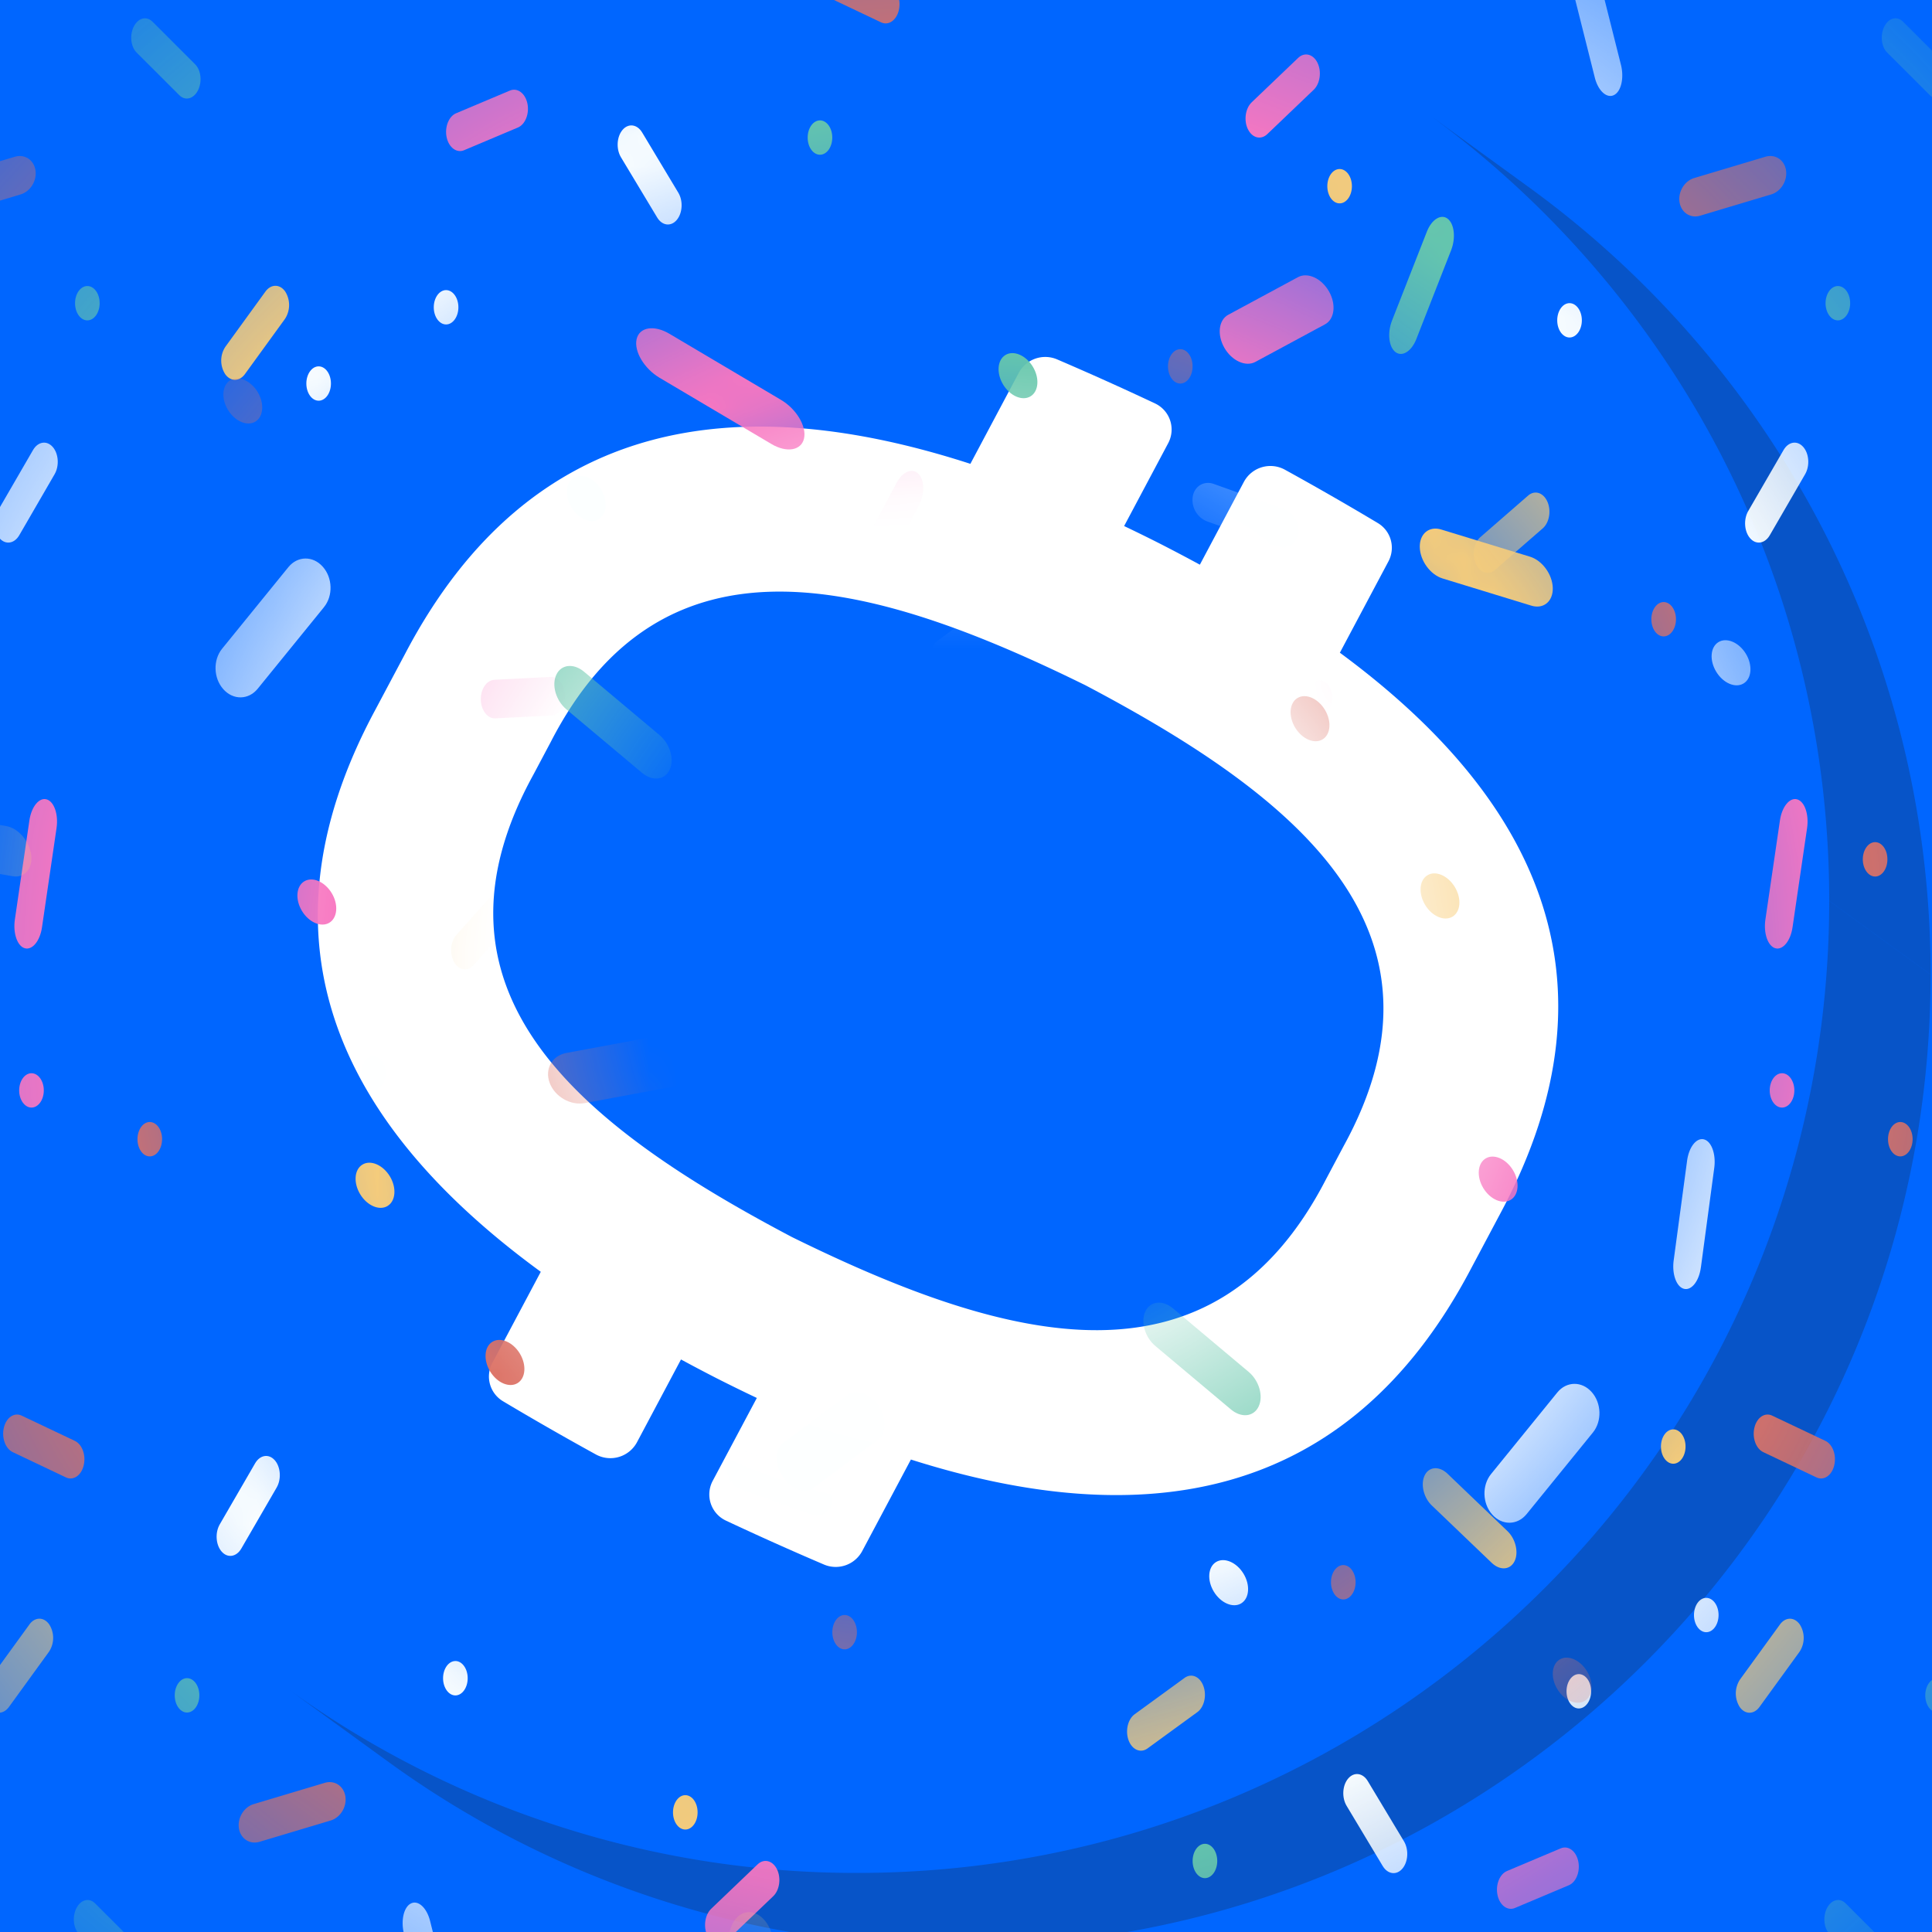 <svg xmlns="http://www.w3.org/2000/svg" width="64" height="64" fill="none"><rect width="100%" height="100%" fill="#333333" stroke="none"/><g clip-path="url(#a)"><path fill="#06F" d="M0 0h64v64H0z"/><g clip-path="url(#b)"><path fill="#06F" d="M0 0h64v64H0z"/><path fill="#06F" d="M51.59 7.532c7.872 5.717 12.991 14.996 12.991 25.47 0 17.374-14.084 31.459-31.458 31.459-6.9 0-13.28-2.221-18.467-5.988-7.872-5.718-12.991-14.996-12.991-25.47 0-17.375 14.084-31.46 31.458-31.46 6.9.001 13.28 2.222 18.467 5.989"/><path fill="#0754C8" fill-rule="evenodd" d="M60.595 29.84c0-10.717-5.236-20.21-13.289-26.064l3.35 2.433c8.058 5.853 13.298 15.35 13.298 26.072zM31.753 64.483c17.784 0 32.2-14.417 32.2-32.2l-3.358-2.44c0 17.783-14.417 32.2-32.2 32.2a32.06 32.06 0 0 1-18.902-6.13l3.358 2.44a32.05 32.05 0 0 0 18.902 6.13" clip-rule="evenodd"/><path fill="#fff" fill-rule="evenodd" d="m30.175 48.349-1.612 3.03a.995.995 0 0 1-1.264.45 100 100 0 0 1-3.25-1.456.957.957 0 0 1-.438-1.321l1.46-2.743a55 55 0 0 1-1.33-.652q-.6-.307-1.182-.623l-1.458 2.742a1 1 0 0 1-1.356.408 100 100 0 0 1-3.084-1.767.954.954 0 0 1-.35-1.272l1.603-3.015c-6.457-4.715-9.7-10.756-5.497-18.587l1.021-1.92c4.15-7.879 11.06-8.735 18.707-6.258l1.602-3.013a.996.996 0 0 1 1.266-.449q1.612.691 3.246 1.46c.5.235.697.833.438 1.32l-1.459 2.743q.6.286 1.2.59.665.34 1.309.69l1.457-2.741a.997.997 0 0 1 1.357-.407 99 99 0 0 1 3.083 1.77c.439.264.589.82.348 1.272l-1.607 3.022c6.364 4.69 9.503 10.701 5.357 18.498l-1.021 1.921c-4.114 7.812-10.966 8.716-18.546 6.308m13.759-9.301.575-1.082c3.915-7.123-1.463-11.529-8.553-15.266-7.228-3.558-13.999-5.342-17.714 1.883l-.574 1.081c-3.933 7.156 1.445 11.562 8.568 15.316 7.195 3.541 13.966 5.326 17.698-1.932" clip-rule="evenodd"/></g><mask id="d" width="118" height="117" x="-27" y="-26" maskUnits="userSpaceOnUse" style="mask-type:alpha"><ellipse cx="31.58" cy="32.258" fill="url(#c)" rx="58.58" ry="58.258"/></mask><g mask="url(#d)"><path fill="#DC7266" d="M63.358 37.737c0-.314-.184-.569-.408-.569-.225 0-.407.255-.407.57s.182.569.407.569.408-.255.408-.57"/><path fill="#67C7AC" d="M64.184 56.73c.224 0 .408-.255.408-.57s-.184-.569-.408-.569c-.225 0-.407.255-.407.57s.182.569.407.569"/><path fill="#F8CD7A" d="M37.387 57.652c.117.312.397.432.626.267l1.65-1.202c.228-.166.318-.554.2-.868-.116-.313-.396-.432-.623-.266l-1.651 1.202c-.229.165-.319.553-.202.867M58.965 53.811l-1.326 1.826a.84.84 0 0 0-.008.911c.178.252.47.25.653-.001l1.325-1.826a.83.83 0 0 0 .01-.91c-.179-.252-.47-.251-.654 0M49.416 51.772c.274.261.611.237.755-.054.143-.291.037-.74-.237-1l-1.984-1.9c-.274-.26-.611-.237-.754.053-.144.292-.038.74.237 1.002z"/><path fill="#FCFFFF" d="m56.344 41.986.443-3.299c.06-.456-.09-.877-.34-.943-.248-.066-.5.252-.56.707l-.444 3.299c-.062.456.09.878.34.943.248.065.5-.252.56-.707M27.097 48.934l-2.33-.833c-.322-.114-.633.07-.695.412a.76.76 0 0 0 .468.828l2.33.832c.323.114.633-.07.695-.411a.76.76 0 0 0-.468-.828M14.247 63.634c-.11-.438-.393-.697-.632-.58-.239.115-.343.566-.233 1.003l.795 3.167c.11.439.393.698.63.58.24-.115.345-.565.235-1.002z"/><path fill="#F877C1" d="M25.739 61.922c-.144-.292-.432-.364-.643-.162L23.56 63.23c-.212.203-.268.603-.126.895.144.291.432.363.643.16l1.536-1.469c.212-.202.269-.602.126-.893M52.281 61.653c-.073-.338-.332-.528-.577-.425l-1.783.752c-.246.104-.386.462-.313.8s.332.528.578.424l1.783-.752c.245-.103.385-.46.312-.8"/><path fill="#FCFFFF" d="m40.931 39.667-1.857-.174c-.257-.024-.478.242-.494.594-.018.353.176.659.432.682l1.858.175c.257.023.478-.243.495-.596.017-.352-.176-.657-.434-.68"/><path fill="#DC7266" d="M60.76 48.545c.083-.335-.048-.699-.291-.814l-1.764-.837c-.243-.116-.506.061-.587.396-.082.335.05.699.293.814l1.762.837c.243.116.506-.062.588-.396"/><path fill="#FCFFFF" d="M9.164 49.278c.162-.279.134-.685-.063-.907s-.487-.177-.65.103l-1.17 2.02c-.162.278-.134.684.063.906s.487.177.65-.102zM45.31 59.002c-.164-.275-.455-.314-.65-.086-.194.227-.217.634-.05.908l1.195 1.992c.166.274.456.313.65.086s.218-.633.052-.908z"/><path fill="#67C7AC" d="M30.943 44.74c.224.149.49.025.593-.279l.745-2.197c.103-.303.005-.669-.22-.818-.226-.149-.492-.024-.594.28l-.745 2.196c-.103.304-.005.67.22.818M61.953 63.865l-.816-.815c-.195-.195-.47-.125-.616.158-.145.283-.104.67.091.865l1.34 1.34.076.075c.196.195.471.125.616-.158.145-.281.105-.669-.09-.864z"/><path fill="#DC7266" d="m28.611 34.905-2.32.878a.766.766 0 0 0-.46.836c.065.34.379.517.698.397l2.322-.878a.77.77 0 0 0 .461-.836c-.066-.34-.379-.52-.7-.397M7.914 60.564c.053.345.359.545.684.448l2.352-.704c.324-.096.544-.454.491-.799s-.359-.547-.683-.45l-2.353.704c-.323.097-.543.455-.491.8"/><path fill="#FCFFFF" d="M56.522 52.931c-.225 0-.407.255-.407.57 0 .313.182.568.407.568s.408-.255.408-.569-.184-.569-.408-.569"/><path fill="#F877C1" d="M59.032 36.69c.225 0 .408-.255.408-.569s-.183-.569-.408-.569-.408.255-.408.57c0 .313.183.568.408.568"/><path fill="#FCFFFF" d="M52.3 55.457c-.224 0-.407.255-.407.569s.183.569.407.569c.226 0 .408-.255.408-.57 0-.313-.182-.568-.408-.568M33.695 48.487c.225 0 .408-.255.408-.569s-.183-.569-.408-.569-.408.255-.408.57c0 .313.184.568.408.568M15.085 55.024c-.224 0-.408.255-.408.569s.184.57.408.57c.225 0 .408-.256.408-.57s-.183-.57-.408-.57"/><path fill="#DC7266" d="M5.37 37.737c0-.314-.184-.569-.409-.569s-.407.255-.407.57.182.569.407.569.408-.255.408-.57"/><path fill="#67C7AC" d="M39.915 61.078c-.225 0-.408.255-.408.569s.183.569.408.569.408-.255.408-.57c0-.313-.184-.568-.408-.568"/><path fill="#DC7266" d="M45.557 35.23c.226 0 .408-.255.408-.568 0-.314-.182-.57-.408-.57-.224 0-.407.256-.407.57s.183.569.407.569"/><path fill="#F8CD7A" d="M21.07 36.12c-.225 0-.407.254-.407.569s.182.569.407.569.408-.255.408-.57-.183-.569-.408-.569"/><path fill="#F877C1" d="M23.356 43.663c.224 0 .407-.255.407-.57 0-.313-.183-.568-.407-.568-.226 0-.408.255-.408.569s.182.57.408.57"/><path fill="#67C7AC" d="M6.196 56.73c.224 0 .408-.255.408-.57s-.184-.569-.408-.569c-.225 0-.408.255-.408.57s.183.569.408.569"/><path fill="#DC7266" d="M27.979 53.499c-.225 0-.407.254-.407.569s.182.569.407.569.408-.255.408-.57-.184-.568-.408-.568"/><path fill="#F8CD7A" d="M35.438 36.528c.226 0 .408-.255.408-.569s-.182-.57-.408-.57c-.224 0-.407.256-.407.57s.183.57.407.57M55.429 47.35c-.225 0-.408.254-.408.568s.183.57.408.57.407-.256.407-.57-.182-.569-.407-.569M22.701 60.606c.226 0 .408-.255.408-.57s-.182-.569-.408-.569c-.224 0-.407.255-.407.57s.183.569.407.569"/><path fill="#DC7266" d="M44.09 52.414c0 .314.184.57.408.57.225 0 .408-.256.408-.57s-.183-.569-.408-.569-.408.255-.408.57"/><path fill="#FCFFFF" d="M12.374 36.12c.226 0 .408-.256.408-.57s-.182-.569-.408-.569c-.224 0-.408.255-.408.569s.184.57.408.57"/><path fill="#F8CD7A" d="m.976 53.811-1.325 1.826a.84.84 0 0 0-.01.911c.179.252.47.25.654-.001L1.62 54.72a.83.83 0 0 0 .01-.91c-.178-.252-.47-.251-.654 0"/><path fill="#DC7266" d="M2.772 48.545c.082-.335-.049-.699-.292-.814l-1.763-.837c-.244-.116-.507.061-.588.396-.082.335.05.699.293.814l1.762.837c.244.116.507-.062.588-.396"/><path fill="#67C7AC" d="m3.964 63.865-.816-.815c-.195-.195-.47-.125-.616.158-.145.283-.104.67.091.865l1.34 1.34.076.075c.196.195.471.125.616-.158.145-.281.105-.669-.09-.864z"/><path fill="#F877C1" d="M1.043 36.69c.225 0 .408-.255.408-.569s-.183-.569-.408-.569-.408.255-.408.57c0 .313.184.568.408.568M1.544 26.48c-.247-.071-.502.24-.57.694l-.482 3.288c-.066.454.082.88.329.95.248.07.504-.239.57-.693l.482-3.288c.067-.454-.08-.88-.329-.951"/><path fill="#FCFFFF" d="M-.075 16.926c-.162.279-.134.685.063.907s.487.177.65-.102l1.17-2.02c.162-.279.134-.685-.063-.907s-.487-.177-.65.102z"/><path fill="#DC7266" d="M1.175 5.64c-.053-.345-.359-.545-.684-.447l-2.351.703c-.325.096-.545.454-.492.799s.36.547.683.45L.684 6.44c.324-.097.544-.455.491-.8"/><path fill="#67C7AC" d="M2.893 9.475c-.224 0-.407.254-.407.569s.183.569.407.569c.226 0 .408-.255.408-.57s-.182-.568-.408-.568"/><path fill="#F8CD7A" d="M49.04 17.792c-.216.19-.284.586-.15.886s.419.388.636.2l1.58-1.376c.218-.19.286-.586.152-.886s-.419-.389-.637-.199zM16.573 29.342 15.12 30.97c-.2.223-.234.629-.075.905.159.275.45.316.649.091l1.45-1.628c.201-.225.235-.63.077-.906-.159-.275-.45-.317-.65-.091M8.113 12.393l1.325-1.826a.84.84 0 0 0 .009-.911c-.178-.252-.47-.25-.653.001l-1.325 1.826a.83.83 0 0 0-.01.91c.178.252.47.251.654 0"/><path fill="#67C7AC" d="M47.956 7.245c-.222-.17-.531.024-.69.431l-1.154 2.944c-.16.408-.108.873.115 1.043.222.17.53-.023.69-.429L48.07 8.29c.159-.407.108-.874-.114-1.044"/><path fill="#FCFFFF" d="m39.98 17.27 2.33.833c.322.114.633-.07.696-.412a.76.76 0 0 0-.469-.828l-2.33-.832c-.322-.114-.633.07-.695.412a.76.76 0 0 0 .469.827M52.83 2.57c.11.438.394.697.633.58.239-.115.343-.566.233-1.003L52.9-1.02c-.11-.438-.393-.698-.631-.58-.239.115-.344.565-.235 1.003z"/><path fill="#F877C1" d="M41.34 4.282c.143.291.43.363.642.16l1.536-1.468c.212-.203.268-.603.126-.894-.144-.292-.432-.364-.643-.16l-1.536 1.468c-.212.202-.269.602-.126.894M14.796 4.551c.074.338.332.528.578.425l1.783-.752c.245-.104.386-.462.313-.8s-.333-.528-.578-.424l-1.783.752c-.245.103-.385.46-.313.8M18.237 22.424l-1.86.095c-.258.013-.458.31-.45.663.01.352.226.628.482.615l1.861-.095c.257-.014.458-.31.448-.663-.009-.353-.225-.628-.48-.615M29.703 15.99l-1.437 2.691c-.199.372-.195.844.008 1.055.202.211.529.083.726-.29l1.437-2.69c.198-.372.195-.845-.008-1.057-.202-.21-.529-.08-.726.292M59.533 26.48c-.247-.071-.503.24-.57.694l-.482 3.288c-.067.454.082.88.329.95s.504-.239.57-.693l.482-3.288c.066-.454-.08-.88-.329-.951"/><path fill="#FCFFFF" d="m26.146 26.537 1.858.174c.256.024.477-.242.494-.594.018-.353-.176-.659-.432-.681l-1.859-.176c-.256-.023-.477.243-.494.596-.017.352.176.657.433.68"/><path fill="#DC7266" d="m27.423-.097 1.763.837c.244.116.506-.061.588-.397.081-.334-.05-.698-.293-.814l-1.763-.837c-.243-.115-.506.063-.588.397s.05.699.293.814"/><path fill="#FCFFFF" d="M57.914 16.926c-.163.279-.134.685.063.907s.487.177.649-.102l1.17-2.02c.163-.279.135-.685-.063-.907-.197-.222-.487-.177-.649.102zM21.768 7.202c.163.275.455.314.649.086.194-.227.218-.634.051-.908l-1.196-1.992c-.165-.274-.456-.313-.649-.086-.194.227-.218.633-.053.908z"/><path fill="#67C7AC" d="M36.135 21.464c-.224-.149-.49-.024-.594.279l-.745 2.197c-.103.303-.004.669.221.818s.491.024.593-.28l.746-2.196c.103-.304.005-.67-.221-.818M5.125 2.339l.815.815c.196.195.471.125.617-.158.145-.283.104-.67-.092-.865L5.125.791 5.05.717c-.196-.195-.471-.125-.616.158-.145.281-.105.669.09.865z"/><path fill="#DC7266" d="m38.466 31.3 2.321-.878a.766.766 0 0 0 .46-.836c-.066-.34-.38-.517-.699-.397l-2.322.878a.77.77 0 0 0-.46.836c.066.34.379.52.7.397M59.164 5.64c-.053-.345-.36-.545-.684-.447l-2.352.703c-.325.096-.545.454-.491.799.053.346.359.547.683.45l2.352-.704c.324-.097.544-.455.492-.8"/><path fill="#67C7AC" d="M23.207 20.516c-.224 0-.408.255-.408.568 0 .314.184.57.408.57.226 0 .408-.256.408-.57s-.182-.568-.408-.568"/><path fill="#FCFFFF" d="M10.556 13.274c.225 0 .407-.255.407-.57 0-.313-.182-.568-.407-.568s-.408.255-.408.569.183.569.408.569M14.777 10.748c.224 0 .408-.255.408-.569s-.184-.569-.408-.569c-.225 0-.408.255-.408.57 0 .313.183.568.408.568M33.383 17.717c-.226 0-.408.255-.408.569s.182.569.408.569c.224 0 .407-.255.407-.57 0-.313-.183-.568-.407-.568M51.993 11.18c.224 0 .408-.255.408-.569s-.184-.569-.408-.569c-.225 0-.408.255-.408.57 0 .313.183.568.408.568"/><path fill="#DC7266" d="M61.708 28.467c0 .314.184.569.408.569.225 0 .407-.255.407-.57s-.182-.569-.407-.569-.408.255-.408.57"/><path fill="#67C7AC" d="M27.163 5.126c.225 0 .407-.254.407-.569s-.182-.569-.407-.569-.408.255-.408.57.183.568.408.568"/><path fill="#DC7266" d="M21.52 30.974c-.225 0-.407.255-.407.568 0 .314.182.57.408.57.224 0 .407-.256.407-.57s-.183-.568-.407-.568"/><path fill="#F8CD7A" d="M46.008 30.085c.225 0 .407-.255.407-.57s-.182-.569-.407-.569-.408.255-.408.57.183.569.408.569"/><path fill="#F877C1" d="M43.722 22.541c-.224 0-.408.255-.408.57 0 .313.184.568.408.568.225 0 .408-.255.408-.569s-.183-.569-.408-.569"/><path fill="#67C7AC" d="M60.882 9.475c-.224 0-.408.254-.408.569s.184.569.408.569c.225 0 .407-.255.407-.57s-.182-.568-.407-.568"/><path fill="#DC7266" d="M39.099 12.706c.225 0 .407-.255.407-.57s-.182-.569-.407-.569-.408.255-.408.57.183.569.408.569"/><path fill="#F8CD7A" d="M31.64 29.676c-.226 0-.409.255-.409.569s.183.57.408.57.408-.256.408-.57-.183-.57-.408-.57M44.377 5.599c-.226 0-.408.255-.408.569s.182.569.408.569c.224 0 .407-.255.407-.57 0-.313-.183-.568-.407-.568"/><path fill="#DC7266" d="M55.111 19.944c-.225 0-.408.255-.408.57s.182.568.408.568c.224 0 .408-.254.408-.568 0-.315-.184-.57-.408-.57"/><path fill="#67C7AC" d="m63.114 2.339.815.815c.196.195.471.125.617-.158.144-.283.104-.67-.092-.865l-1.34-1.34-.075-.075c-.196-.195-.471-.125-.616.158-.145.281-.105.669.09.865z"/></g><mask id="f" width="85" height="84" x="-10" y="-10" maskUnits="userSpaceOnUse" style="mask-type:alpha"><ellipse cx="41.786" cy="41.557" fill="url(#e)" rx="41.786" ry="41.557" transform="scale(-1 1)rotate(31.249 21.472 -95.542)"/></mask><g mask="url(#f)"><path fill="#F8CD7A" d="M24.583 68.56c-.14.514-.563.732-.95.486-.384-.246-.583-.863-.444-1.379l1-3.736c.14-.515.564-.733.948-.488.387.247.586.864.447 1.38z"/><path fill="#FCFFFF" d="M9.088 61.838 6.144 58.19c-.407-.505-.532-1.123-.28-1.384.25-.26.786-.061 1.192.441l2.945 3.65c.408.504.533 1.123.28 1.383-.252.26-.787.063-1.193-.44M49.392 48.831l2.197-2.705c.304-.373.813-.38 1.138-.012.327.366.344.966.04 1.34l-2.197 2.704c-.305.374-.813.38-1.138.013-.328-.367-.344-.966-.04-1.34"/><path fill="#F877C1" d="M60.52 63.485c-.04-.456.254-.753.657-.664l2.923.646c.403.09.764.53.805.986.04.456-.254.753-.657.663l-2.923-.646c-.404-.089-.764-.53-.805-.985"/><path fill="#FCFFFF" d="m25.958 47.783 2.11-1.567c.29-.217.751-.058 1.03.354.278.412.268.922-.024 1.137l-2.11 1.569c-.292.215-.753.056-1.03-.356-.278-.412-.269-.92.023-1.137"/><path fill="#67C7AC" d="M41.694 46.591c-.161.343-.572.389-.918.098l-2.504-2.102c-.345-.29-.493-.802-.331-1.146s.574-.388.919-.097l2.503 2.101c.346.29.495.802.331 1.146"/><path fill="#DC7266" d="m37.314 33.04 3.436-.638c.475-.088.997.212 1.166.67.17.459-.08.901-.552.989l-3.438.64c-.475.088-.997-.212-1.166-.67-.169-.46.077-.903.554-.991"/><path fill="#F877C1" d="M1.98 57.425c-.271.165-.678-.009-.907-.387-.23-.379-.196-.82.075-.984.27-.164.677.009.907.387.23.379.195.82-.075.984"/><path fill="#FCFFFF" d="M41.117 53.114c-.271.164-.677-.01-.907-.388s-.196-.819.075-.983c.27-.164.678.009.908.387s.194.82-.076.983"/><path fill="#DC7266" d="M17.144 45.818c-.272.165-.678-.009-.907-.386-.23-.379-.197-.82.075-.984.27-.164.677.01.907.388s.195.818-.075.982"/><path fill="#F8CD7A" d="M47.286 28.994c.27-.165.676.01.906.388s.197.819-.075.983c-.27.164-.677-.009-.907-.387-.23-.379-.195-.82.075-.984"/><path fill="#F877C1" d="M50.044 39.746c-.27.164-.677-.009-.907-.387-.23-.379-.194-.82.076-.983.27-.165.677.008.906.387.23.378.196.819-.075.983"/><path fill="#DC7266" d="M51.665 54.974c.272-.165.677.009.907.388.23.378.196.818-.075.983-.27.163-.677-.01-.907-.388s-.195-.82.075-.983"/><path fill="#F8CD7A" d="M30.278 39.987c-.272.165-.677-.009-.907-.387-.23-.379-.197-.82.075-.984.27-.164.677.01.907.388s.195.82-.075.983M63.215 59.675c-.272.165-.678-.01-.907-.388-.23-.378-.197-.818.075-.983.27-.164.677.01.906.388.23.378.196.819-.074.983"/><path fill="#FCFFFF" d="M57.759 22.64c-.272.165-.678-.01-.907-.388-.23-.378-.196-.818.075-.982.27-.164.677.008.907.386.23.379.195.82-.075.984"/><path fill="#F877C1" d="M63.757 3.113c.245-.266.78-.078 1.193.42l2.984 3.607c.412.499.545 1.12.299 1.385-.247.266-.782.08-1.193-.419L64.056 4.5c-.412-.498-.546-1.118-.3-1.386"/><path fill="#F8CD7A" d="M.203 27.364c.4.068.771.496.83.956.057.458-.221.774-.62.705l-2.91-.502c-.4-.069-.773-.497-.83-.956-.059-.458.22-.774.622-.705zM47.747 17.542l2.94.9c.403.125.74.588.751 1.036.01.447-.31.71-.714.584l-2.938-.9c-.406-.125-.743-.588-.754-1.036-.01-.447.311-.71.715-.584"/><path fill="#FCFFFF" d="m10.733 20.112-2.198 2.705c-.304.373-.813.38-1.138.013-.327-.366-.344-.966-.04-1.34l2.197-2.704c.305-.374.813-.38 1.138-.013.328.366.345.966.04 1.339"/><path fill="#F877C1" d="M-.396 5.46c.04.456-.254.753-.657.664l-2.923-.647c-.404-.09-.764-.53-.805-.985-.04-.457.254-.754.657-.664l2.923.647c.403.088.764.529.805.984M40.688 10.427l2.31-1.246c.32-.172.778.038 1.025.47s.187.922-.13 1.093l-2.31 1.246c-.32.171-.779-.039-1.025-.47-.248-.433-.188-.922.13-1.093M22.176 11.057l3.697 2.19c.51.303.851.875.762 1.277-.09.402-.578.486-1.088.18l-3.697-2.189c-.51-.303-.852-.875-.762-1.278.09-.402.579-.483 1.088-.18"/><path fill="#FCFFFF" d="m34.167 21.159-2.11 1.567c-.292.216-.752.058-1.03-.355-.279-.412-.269-.921.023-1.136l2.11-1.57c.292-.215.753-.056 1.03.356.278.412.269.92-.023 1.138"/><path fill="#67C7AC" d="M18.43 22.35c.16-.343.572-.388.918-.098l2.503 2.102c.346.29.494.802.332 1.147-.163.343-.575.387-.92.096l-2.502-2.1c-.346-.29-.495-.803-.331-1.147"/><path fill="#DC7266" d="m22.81 35.902-3.436.639c-.475.088-.997-.212-1.166-.671-.17-.459.08-.9.552-.989l3.438-.639c.475-.089.997.211 1.166.67.17.459-.077.902-.554.99"/><path fill="#67C7AC" d="M33.307 11.759c.27-.164.677.009.906.387.23.378.195.82-.075.983-.271.165-.677-.01-.907-.388-.229-.377-.196-.817.076-.982"/><path fill="#FCFFFF" d="M19.007 15.828c.271-.165.677.009.907.387.23.379.196.82-.075.984-.27.164-.678-.01-.907-.388-.23-.378-.195-.82.075-.983"/><path fill="#DC7266" d="M42.98 23.123c.272-.165.678.01.907.387.23.378.197.819-.075.983-.27.164-.677-.009-.907-.387s-.195-.819.075-.983"/><path fill="#F8CD7A" d="M12.839 39.95c-.272.164-.677-.01-.907-.388-.23-.379-.197-.82.075-.984.27-.164.677.01.907.388s.195.82-.075.983"/><path fill="#F877C1" d="M10.08 29.195c.27-.164.677.01.907.388s.194.819-.076.983c-.271.164-.677-.009-.907-.387-.23-.379-.196-.82.076-.984"/><path fill="#DC7266" d="M8.459 13.967c-.272.164-.677-.01-.907-.388s-.196-.819.075-.983c.27-.164.677.009.907.387.23.379.195.82-.075.984"/><path fill="#F8CD7A" d="M29.846 28.958c.272-.165.677.01.907.388s.197.818-.075.983c-.27.164-.677-.009-.907-.388-.23-.378-.195-.819.075-.983"/></g></g><defs><radialGradient id="c" cx="0" cy="0" r="1" gradientTransform="matrix(0 48.236 -48.503 0 31.58 32.258)" gradientUnits="userSpaceOnUse"><stop stop-color="#D9D9D9" stop-opacity="0"/><stop offset=".319" stop-color="#C5C5C5" stop-opacity="0"/><stop offset=".604" stop-color="#B8B8B8"/><stop offset="1" stop-color="#737373" stop-opacity="0"/></radialGradient><radialGradient id="e" cx="0" cy="0" r="1" gradientTransform="matrix(0 34.408 -34.599 0 41.786 41.557)" gradientUnits="userSpaceOnUse"><stop stop-color="#D9D9D9" stop-opacity="0"/><stop offset=".319" stop-color="#C5C5C5" stop-opacity="0"/><stop offset=".604" stop-color="#B8B8B8"/><stop offset="1" stop-color="#737373" stop-opacity="0"/></radialGradient><clipPath id="a"><path fill="#fff" d="M0 0h64v64H0z"/></clipPath><clipPath id="b"><path fill="#fff" d="M0 0h64v64H0z"/></clipPath></defs></svg>